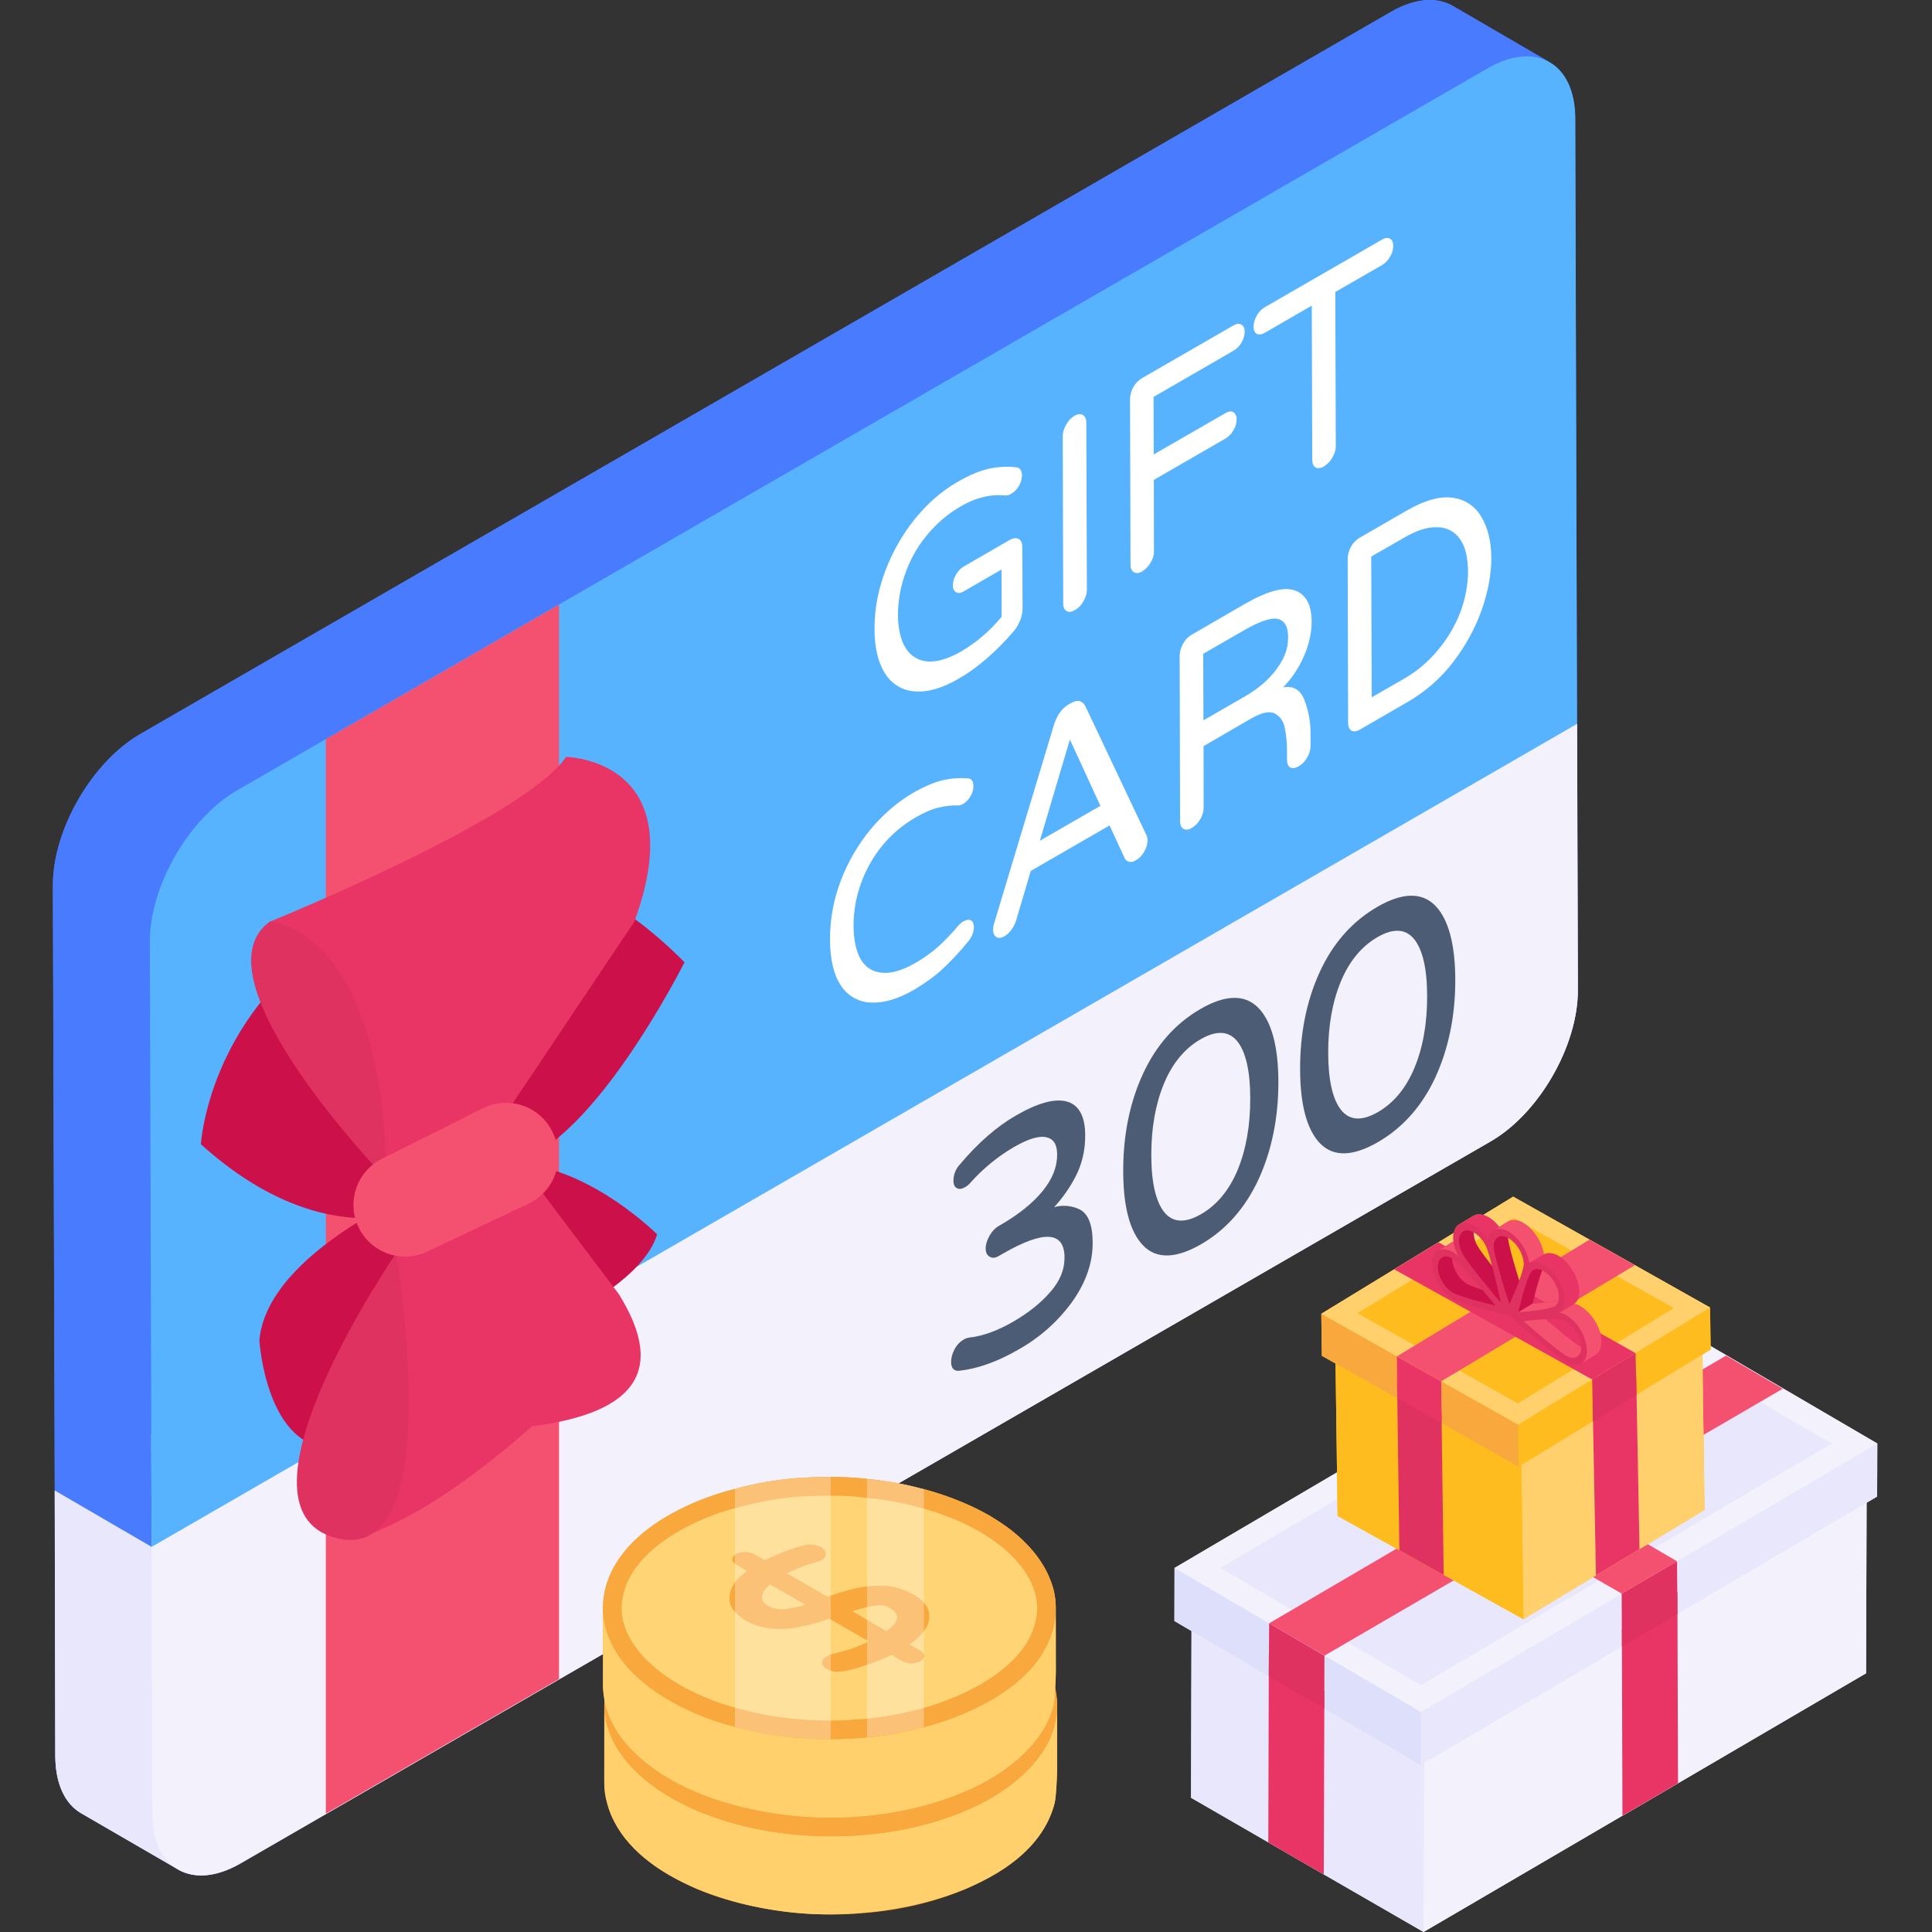 <svg width="32" height="32" viewBox="0 0 32 32" fill="none" xmlns="http://www.w3.org/2000/svg">
<rect x="0" y="0" width="32" height="32" fill="#333333" stroke="none"/>
<g id="Group">
<path id="Vector" d="M26.135 16.399C26.135 17.325 25.488 18.445 24.688 18.905L9.262 27.812L3.982 30.865C3.555 31.112 3.175 31.119 2.908 30.939L1.342 30.032C1.082 29.879 0.922 29.559 0.915 29.099L0.908 24.685L0.875 14.665C0.875 13.739 1.522 12.619 2.328 12.159L23.035 0.199C23.435 -0.035 23.802 -0.055 24.062 0.099L25.608 0.999C25.628 1.012 25.648 1.019 25.662 1.032C25.928 1.179 26.088 1.505 26.088 1.965L26.122 11.992L26.135 16.399Z" fill="#497BFE"/>
<path id="Vector_2" d="M2.511 25.62L0.906 24.687L24.515 11.057L26.12 11.989L2.511 25.62Z" fill="#E3E7F0"/>
<path id="Vector_3" d="M26.135 16.399C26.135 17.326 25.488 18.446 24.688 18.906L3.982 30.866C3.555 31.112 3.175 31.119 2.908 30.939L1.342 30.032C1.082 29.879 0.922 29.559 0.915 29.099L0.908 24.686L2.508 25.619L26.122 11.992L26.135 16.399Z" fill="#E9E7FC"/>
<path id="Vector_4" d="M2.947 30.963L1.343 30.032C1.082 29.88 0.92 29.558 0.918 29.099L0.905 24.688L2.511 25.62L2.523 30.032C2.524 30.49 2.686 30.812 2.947 30.963Z" fill="#E9E7FC"/>
<path id="Vector_5" d="M26.119 11.988L26.133 16.401C26.135 17.323 25.491 18.443 24.689 18.906L3.981 30.862C3.178 31.326 2.525 30.954 2.523 30.032L2.511 25.619L26.119 11.988Z" fill="#F3F1FC"/>
<path id="Vector_6" d="M25.668 1.03C25.404 0.877 25.041 0.898 24.638 1.13L3.931 13.088C3.128 13.551 2.481 14.674 2.483 15.596L2.511 25.62L0.906 24.686L0.877 14.662C0.875 13.74 1.524 12.618 2.326 12.154L23.034 0.198C23.436 -0.034 23.801 -0.055 24.064 0.097L25.668 1.03Z" fill="#497BFE"/>
<path id="Vector_7" d="M24.639 1.132C25.441 0.669 26.089 1.044 26.092 1.965L26.12 11.989L2.511 25.621L2.482 15.597C2.48 14.675 3.128 13.552 3.93 13.089L24.639 1.132Z" fill="#57B3FE"/>
<path id="Vector_8" d="M9.259 10.014V27.81L5.397 30.04V12.243L9.259 10.014Z" fill="#F45170"/>
<path id="Vector_9" d="M7.093 19.966C7.093 19.966 5.451 20.868 3.328 18.953C3.328 18.953 3.495 15.797 7.329 14.686C7.329 14.686 9.009 13.588 11.338 15.938C11.338 15.938 9.825 18.953 8.508 19.247L7.093 19.966Z" fill="#CC104A"/>
<path id="Vector_10" d="M4.471 15.265C4.471 15.265 8.693 13.553 9.375 12.537C9.375 12.537 11.494 12.566 10.507 15.265L8.432 18.363L6.401 19.531L4.471 15.265Z" fill="#E93565"/>
<path id="Vector_11" d="M6.401 19.53C6.401 19.53 3.164 16.192 4.471 15.264C4.471 15.264 6.343 15.35 6.401 19.53V19.53Z" fill="#DF3260"/>
<path id="Vector_12" d="M7.083 19.646C7.083 19.646 4.427 20.706 4.296 22.2C4.296 22.2 4.407 24.054 5.573 23.985L9.52 21.721C9.52 21.721 10.681 21.141 10.884 20.444C10.884 20.444 9.404 18.964 8.011 19.327L7.083 19.646Z" fill="#CC104A"/>
<path id="Vector_13" d="M5.845 25.507C6.797 25.213 7.795 24.518 8.813 23.623C10.427 23.417 11.083 22.769 10.247 21.431L8.813 19.531L6.561 20.761L5.845 25.507Z" fill="#E93565"/>
<path id="Vector_14" d="M6.56 20.76C6.56 20.76 3.666 24.972 5.56 25.473C7.454 25.974 6.56 20.76 6.56 20.76Z" fill="#DF3260"/>
<path id="Vector_15" d="M9.209 18.903L9.219 18.943C9.27 19.136 9.251 19.34 9.167 19.521C9.083 19.703 8.939 19.848 8.759 19.934L7.065 20.736C6.862 20.829 6.631 20.838 6.421 20.763C6.211 20.687 6.039 20.533 5.941 20.332C5.843 20.131 5.828 19.9 5.898 19.688C5.968 19.477 6.118 19.3 6.316 19.198L7.998 18.356C8.112 18.299 8.237 18.268 8.364 18.266C8.491 18.263 8.617 18.289 8.733 18.341C8.849 18.394 8.952 18.471 9.034 18.569C9.117 18.666 9.176 18.78 9.209 18.903Z" fill="#F45170"/>
<path id="Vector_16" d="M18.002 9.77C18.002 9.833 17.982 9.899 17.943 9.962C17.911 10.021 17.863 10.071 17.805 10.105C17.75 10.137 17.703 10.143 17.666 10.121C17.631 10.1 17.61 10.059 17.61 9.997L17.602 7.225C17.602 7.163 17.622 7.099 17.659 7.034C17.69 6.974 17.737 6.923 17.795 6.887C17.849 6.857 17.897 6.851 17.933 6.872C17.973 6.895 17.993 6.939 17.993 6.999L18.002 9.77ZM16.937 10.08C16.937 10.147 16.921 10.215 16.894 10.284C16.865 10.351 16.827 10.414 16.779 10.469C16.488 10.804 16.184 11.066 15.878 11.242C15.607 11.399 15.365 11.469 15.155 11.451C15.055 11.446 14.958 11.417 14.872 11.365C14.786 11.314 14.713 11.242 14.661 11.157C14.544 10.977 14.485 10.728 14.485 10.416C14.483 10.096 14.544 9.774 14.663 9.456C14.784 9.138 14.949 8.848 15.158 8.59C15.367 8.335 15.601 8.13 15.857 7.984C16.061 7.865 16.243 7.791 16.397 7.76C16.549 7.728 16.699 7.723 16.841 7.742C16.863 7.742 16.882 7.755 16.9 7.777C16.919 7.805 16.928 7.838 16.927 7.871C16.926 7.932 16.91 7.992 16.879 8.044C16.848 8.101 16.802 8.148 16.745 8.181C16.718 8.197 16.688 8.207 16.656 8.208C16.534 8.194 16.411 8.202 16.291 8.232C16.171 8.259 16.038 8.313 15.898 8.396C15.703 8.509 15.527 8.659 15.371 8.842C15.214 9.027 15.09 9.238 15.006 9.466C14.919 9.696 14.873 9.94 14.873 10.19C14.875 10.419 14.919 10.603 15.002 10.736C15.04 10.799 15.093 10.852 15.156 10.89C15.219 10.928 15.29 10.951 15.363 10.956C15.521 10.967 15.71 10.912 15.923 10.788C16.177 10.638 16.403 10.444 16.59 10.215L16.588 9.433L15.96 9.796C15.911 9.825 15.868 9.829 15.835 9.808C15.8 9.788 15.782 9.749 15.782 9.694C15.784 9.632 15.802 9.572 15.833 9.519C15.863 9.465 15.906 9.419 15.958 9.386L16.728 8.941C16.785 8.91 16.833 8.906 16.875 8.928C16.913 8.95 16.933 8.996 16.933 9.06L16.937 10.08ZM20.616 5.495C20.614 5.56 20.595 5.622 20.561 5.677C20.53 5.732 20.485 5.778 20.43 5.809L19.107 6.574L19.109 7.527L20.297 6.843C20.348 6.812 20.393 6.808 20.428 6.827C20.463 6.849 20.483 6.89 20.483 6.948C20.481 7.012 20.463 7.074 20.429 7.128C20.397 7.184 20.352 7.23 20.297 7.264L19.111 7.949L19.113 9.129C19.114 9.196 19.094 9.262 19.057 9.318C19.024 9.378 18.976 9.429 18.918 9.464C18.864 9.496 18.819 9.5 18.782 9.478C18.743 9.456 18.725 9.415 18.725 9.353L18.717 6.605C18.719 6.537 18.738 6.47 18.772 6.411C18.805 6.353 18.852 6.303 18.909 6.267L20.43 5.39C20.481 5.361 20.525 5.355 20.561 5.377C20.597 5.396 20.616 5.435 20.616 5.495ZM23.076 4.073C23.076 4.137 23.058 4.2 23.023 4.253C22.992 4.309 22.947 4.356 22.893 4.389L22.117 4.836L22.125 7.391C22.125 7.452 22.105 7.518 22.066 7.582C22.033 7.641 21.985 7.691 21.927 7.726C21.873 7.758 21.826 7.763 21.79 7.742C21.754 7.719 21.735 7.678 21.735 7.615L21.727 5.062L20.947 5.513C20.896 5.542 20.851 5.546 20.816 5.529C20.781 5.509 20.763 5.468 20.763 5.409C20.763 5.349 20.781 5.291 20.816 5.228C20.846 5.172 20.89 5.124 20.945 5.091L22.892 3.968C22.942 3.939 22.987 3.933 23.023 3.953C23.059 3.974 23.076 4.013 23.076 4.073ZM24.539 8.567C24.491 8.48 24.423 8.405 24.34 8.349C24.258 8.293 24.164 8.258 24.066 8.245C23.856 8.213 23.599 8.284 23.301 8.456L22.514 8.91C22.456 8.946 22.408 8.997 22.376 9.057C22.343 9.116 22.324 9.182 22.322 9.249L22.329 11.974C22.329 12.036 22.349 12.079 22.384 12.101C22.423 12.122 22.468 12.116 22.523 12.085L23.308 11.631C23.605 11.461 23.865 11.233 24.073 10.961C24.282 10.687 24.439 10.394 24.545 10.092C24.65 9.792 24.701 9.503 24.701 9.238C24.699 8.974 24.646 8.746 24.539 8.567ZM24.186 10.145C24.1 10.367 23.976 10.578 23.817 10.767C23.66 10.957 23.474 11.114 23.264 11.237L22.72 11.55L22.712 9.218L23.258 8.905C23.468 8.781 23.654 8.725 23.811 8.733C23.885 8.733 23.957 8.751 24.021 8.785C24.086 8.819 24.141 8.869 24.182 8.93C24.27 9.052 24.313 9.232 24.315 9.462C24.315 9.69 24.271 9.92 24.186 10.145ZM18.987 13.83L17.98 11.703C17.972 11.683 17.959 11.665 17.944 11.649C17.928 11.634 17.909 11.623 17.889 11.615C17.847 11.601 17.797 11.611 17.739 11.646L17.699 11.668C17.64 11.703 17.588 11.752 17.549 11.81C17.509 11.87 17.479 11.936 17.457 12.005L16.469 15.284C16.457 15.319 16.45 15.356 16.447 15.393C16.447 15.455 16.467 15.498 16.502 15.52C16.537 15.543 16.586 15.537 16.641 15.504C16.684 15.478 16.721 15.444 16.749 15.402C16.782 15.359 16.808 15.311 16.826 15.26L17.073 14.425L18.378 13.672L18.63 14.219C18.638 14.233 18.648 14.246 18.662 14.256C18.675 14.265 18.69 14.272 18.706 14.275C18.744 14.28 18.782 14.271 18.813 14.249C18.873 14.215 18.921 14.165 18.953 14.104C18.987 14.047 19.006 13.983 19.008 13.917C19.007 13.887 19 13.857 18.987 13.83ZM17.223 13.926L17.721 12.249L18.226 13.347L17.223 13.926ZM16.081 15.244C16.114 15.262 16.129 15.299 16.131 15.351C16.131 15.435 16.098 15.52 16.036 15.594C15.906 15.754 15.766 15.905 15.616 16.046C15.476 16.175 15.314 16.291 15.137 16.395C14.875 16.546 14.635 16.617 14.427 16.605C14.327 16.603 14.23 16.576 14.143 16.527C14.057 16.478 13.983 16.409 13.929 16.325C13.809 16.148 13.748 15.89 13.748 15.562C13.746 15.231 13.806 14.902 13.924 14.593C14.043 14.277 14.211 13.99 14.419 13.737C14.628 13.488 14.866 13.282 15.127 13.13C15.307 13.027 15.469 12.959 15.607 12.925C15.747 12.892 15.889 12.881 16.028 12.892C16.091 12.894 16.123 12.939 16.123 13.025C16.122 13.083 16.105 13.138 16.075 13.187C16.046 13.241 16.003 13.286 15.95 13.316C15.927 13.331 15.9 13.34 15.872 13.341C15.759 13.337 15.645 13.351 15.539 13.378C15.431 13.403 15.307 13.458 15.164 13.54C14.944 13.667 14.755 13.83 14.601 14.021C14.45 14.21 14.333 14.423 14.253 14.652C14.176 14.871 14.137 15.103 14.138 15.336C14.138 15.566 14.179 15.752 14.255 15.888C14.335 16.021 14.452 16.099 14.609 16.112C14.761 16.128 14.951 16.072 15.17 15.945C15.31 15.863 15.439 15.771 15.545 15.675C15.663 15.566 15.774 15.45 15.878 15.326C15.9 15.3 15.926 15.278 15.956 15.262C16.007 15.233 16.049 15.227 16.081 15.244ZM21.252 11.385C21.395 11.239 21.51 11.067 21.592 10.88C21.682 10.677 21.725 10.482 21.725 10.301C21.725 10.021 21.634 9.848 21.45 9.78C21.27 9.716 21 9.786 20.642 9.99L19.731 10.517C19.673 10.552 19.626 10.603 19.595 10.664C19.56 10.722 19.541 10.789 19.539 10.857L19.546 13.604C19.546 13.664 19.566 13.707 19.603 13.729C19.64 13.751 19.687 13.745 19.739 13.713C19.799 13.679 19.847 13.629 19.879 13.569C19.915 13.512 19.935 13.447 19.936 13.38L19.935 12.358L20.726 11.899C20.899 11.8 21.033 11.773 21.116 11.819C21.202 11.866 21.259 11.945 21.28 12.056C21.303 12.167 21.317 12.297 21.317 12.447V12.582C21.317 12.647 21.335 12.69 21.372 12.711C21.407 12.731 21.456 12.724 21.514 12.69C21.572 12.655 21.619 12.606 21.651 12.547C21.686 12.49 21.706 12.424 21.707 12.356V12.149C21.708 11.955 21.672 11.763 21.6 11.582C21.535 11.422 21.419 11.355 21.251 11.385H21.252ZM21.145 11.081C21.019 11.254 20.843 11.406 20.623 11.533L19.933 11.931L19.929 10.829L20.599 10.443C20.869 10.287 21.061 10.223 21.171 10.254C21.28 10.281 21.335 10.382 21.335 10.556C21.337 10.738 21.275 10.907 21.145 11.081Z" fill="white"/>
<path id="Vector_17" d="M18.098 20.585C18.1 20.921 17.981 21.251 17.753 21.57C17.518 21.891 17.217 22.158 16.87 22.352C16.526 22.552 16.193 22.671 15.888 22.704C15.846 22.709 15.814 22.699 15.79 22.676C15.767 22.651 15.753 22.613 15.753 22.557C15.755 22.484 15.775 22.412 15.811 22.348C15.844 22.282 15.895 22.227 15.958 22.189C15.987 22.171 16.021 22.159 16.056 22.154C16.276 22.131 16.524 22.041 16.789 21.887C17.029 21.747 17.234 21.587 17.394 21.402C17.554 21.221 17.632 21.035 17.632 20.827C17.63 20.394 17.29 20.374 16.618 20.76L16.545 20.802C16.486 20.837 16.435 20.842 16.393 20.815C16.349 20.793 16.326 20.746 16.326 20.678C16.326 20.61 16.349 20.541 16.391 20.466C16.426 20.4 16.478 20.344 16.542 20.306L16.57 20.29C16.877 20.113 17.112 19.922 17.273 19.723C17.434 19.523 17.51 19.328 17.51 19.12C17.508 18.955 17.45 18.863 17.332 18.837C17.21 18.808 17.029 18.863 16.792 19C16.524 19.157 16.282 19.355 16.076 19.587C16.051 19.617 16.02 19.643 15.986 19.663C15.932 19.693 15.888 19.701 15.85 19.68C15.811 19.661 15.792 19.619 15.792 19.553C15.793 19.456 15.829 19.362 15.895 19.291C16.195 18.934 16.507 18.66 16.828 18.476C17.187 18.269 17.471 18.189 17.671 18.245C17.871 18.301 17.974 18.49 17.974 18.802C17.976 19.055 17.92 19.286 17.811 19.495C17.716 19.676 17.598 19.844 17.46 19.994C17.6 19.955 17.75 19.968 17.881 20.031C18.023 20.101 18.098 20.287 18.098 20.585ZM19.884 16.712C19.468 16.952 19.146 17.316 18.928 17.794C18.71 18.268 18.602 18.811 18.604 19.401C18.605 19.994 18.717 20.407 18.936 20.631C19.156 20.857 19.479 20.848 19.895 20.608C20.306 20.37 20.627 20.007 20.848 19.528C21.065 19.051 21.175 18.51 21.174 17.917C21.172 17.326 21.059 16.913 20.84 16.691C20.617 16.466 20.296 16.474 19.884 16.712ZM19.286 20.08C19.144 19.905 19.07 19.587 19.069 19.133C19.068 18.682 19.14 18.282 19.28 17.945C19.419 17.612 19.622 17.365 19.885 17.214C20.147 17.062 20.351 17.074 20.492 17.245C20.633 17.42 20.707 17.735 20.708 18.186C20.71 18.64 20.638 19.043 20.498 19.381C20.358 19.714 20.155 19.96 19.894 20.11C19.63 20.262 19.427 20.252 19.286 20.08ZM23.77 14.998C23.547 14.774 23.226 14.782 22.814 15.02C22.398 15.26 22.076 15.624 21.858 16.102C21.64 16.576 21.532 17.119 21.534 17.709C21.535 18.302 21.647 18.716 21.866 18.939C22.086 19.165 22.408 19.157 22.825 18.916C23.236 18.678 23.557 18.316 23.778 17.836C23.995 17.359 24.105 16.819 24.104 16.226C24.102 15.634 23.989 15.22 23.77 14.998ZM22.216 18.389C22.074 18.214 22 17.895 21.999 17.441C21.998 16.99 22.069 16.591 22.21 16.253C22.349 15.92 22.552 15.674 22.815 15.522C23.077 15.371 23.281 15.382 23.422 15.554C23.563 15.729 23.637 16.043 23.638 16.494C23.64 16.948 23.568 17.351 23.427 17.689C23.288 18.023 23.085 18.268 22.824 18.419C22.56 18.571 22.357 18.561 22.216 18.389Z" fill="#4C5C75"/>
<path id="Vector_18" d="M17.475 27.985C17.482 27.865 17.488 27.745 17.488 27.692V26.651C17.488 26.538 17.475 26.425 17.448 26.318C17.422 26.232 17.388 26.145 17.348 26.058C17.228 25.805 17.022 25.558 16.742 25.338C16.635 25.258 16.515 25.178 16.382 25.098C16.248 25.025 16.108 24.951 15.955 24.892C15.948 24.885 15.942 24.885 15.935 24.885C15.728 24.798 15.522 24.725 15.302 24.665C15.282 24.658 15.255 24.658 15.228 24.651C15.168 24.638 15.102 24.625 15.042 24.605C14.828 24.558 14.622 24.525 14.402 24.505C14.362 24.498 14.322 24.491 14.275 24.485C14.115 24.471 13.948 24.465 13.788 24.465H13.755C13.662 24.465 13.562 24.471 13.468 24.471C13.368 24.478 13.275 24.478 13.175 24.485C12.915 24.505 12.662 24.552 12.415 24.605C12.348 24.618 12.282 24.631 12.222 24.651C12.202 24.658 12.188 24.658 12.175 24.665C11.995 24.705 11.835 24.771 11.668 24.831C11.615 24.852 11.548 24.865 11.495 24.892C11.442 24.912 11.388 24.945 11.335 24.965C11.248 25.012 11.162 25.052 11.075 25.098C10.955 25.172 10.848 25.245 10.742 25.325C10.735 25.331 10.728 25.338 10.715 25.338V25.345C10.695 25.358 10.675 25.378 10.655 25.398C10.322 25.678 10.108 25.991 10.028 26.311C10.008 26.385 10.008 26.451 10.002 26.525C9.995 26.565 9.988 26.611 9.988 26.651V27.918C9.988 27.998 10.002 28.078 10.022 28.158C10.015 28.192 10.008 28.225 10.008 28.265V29.525C10.008 29.638 10.022 29.745 10.055 29.858C10.142 30.205 10.375 30.538 10.755 30.831C10.862 30.918 10.982 30.998 11.115 31.072C11.248 31.151 11.388 31.218 11.535 31.285C12.042 31.498 12.622 31.631 13.222 31.685C13.588 31.718 13.955 31.718 14.322 31.685C14.922 31.638 15.495 31.498 16.002 31.285C16.148 31.218 16.288 31.151 16.415 31.072C16.548 30.998 16.668 30.918 16.775 30.831C17.155 30.538 17.382 30.205 17.468 29.858C17.495 29.752 17.508 29.398 17.508 29.298V28.258C17.508 28.172 17.495 28.078 17.475 27.985ZM17.482 28.478V28.431C17.488 28.425 17.488 28.412 17.488 28.405C17.482 28.431 17.482 28.458 17.482 28.478Z" fill="#F9A83D"/>
<path id="Vector_19" d="M17.508 28.254L17.51 29.298C17.51 29.401 17.494 29.756 17.47 29.859C17.122 31.281 14.787 31.827 13.222 31.687C12.008 31.582 10.357 31.029 10.053 29.857C10.024 29.75 10.009 29.639 10.009 29.528L10.011 28.25C10.011 28.353 10.026 28.459 10.053 28.562C10.227 29.234 10.902 29.719 11.537 29.986C12.873 30.563 14.714 30.55 15.999 29.986C16.631 29.726 17.308 29.223 17.47 28.562C17.494 28.46 17.508 28.357 17.508 28.254Z" fill="#FFD06C"/>
<path id="Vector_20" d="M17.466 27.923C17.52 28.135 17.522 28.35 17.469 28.561C17.306 29.226 16.634 29.721 16 29.986C14.68 30.559 12.847 30.553 11.537 29.986C10.898 29.716 10.229 29.233 10.052 28.56C9.997 28.351 9.996 28.132 10.048 27.923C10.329 26.787 11.933 26.201 13.196 26.093C13.562 26.063 13.93 26.063 14.296 26.093C15.545 26.201 17.17 26.78 17.466 27.923Z" fill="#F9A83D"/>
<path id="Vector_21" d="M17.468 28.563C17.313 29.221 16.621 29.73 15.999 29.988C15.78 30.082 15.555 30.159 15.324 30.218C14.821 30.351 14.271 30.416 13.781 30.416C12.922 30.416 12.191 30.258 11.537 29.988C10.893 29.708 10.235 29.238 10.051 28.563C9.995 28.354 9.995 28.134 10.051 27.925C10.25 27.065 11.339 26.473 12.195 26.27C12.517 26.177 12.851 26.122 13.198 26.09C13.39 26.078 13.589 26.072 13.781 26.072C13.948 26.072 14.127 26.078 14.295 26.097C14.326 26.097 14.351 26.103 14.382 26.109C14.704 26.134 15.02 26.19 15.324 26.276C16.184 26.486 17.237 27.062 17.468 27.925C17.524 28.134 17.524 28.354 17.468 28.563Z" fill="#F9A83D"/>
<path id="Vector_22" d="M13.78 30.105C12.967 30.105 12.28 29.958 11.655 29.701C11.106 29.462 10.504 29.053 10.348 28.482C10.307 28.325 10.307 28.16 10.35 28.003C10.521 27.265 11.528 26.745 12.266 26.572C12.579 26.483 12.901 26.425 13.226 26.398C13.404 26.387 13.595 26.381 13.78 26.381C13.936 26.381 14.104 26.387 14.261 26.404L14.358 26.418C14.661 26.441 14.958 26.494 15.238 26.573C15.985 26.757 16.97 27.263 17.168 28.004C17.21 28.163 17.21 28.324 17.168 28.483C17.036 29.04 16.41 29.481 15.88 29.701C15.693 29.784 15.487 29.854 15.245 29.917C14.767 30.041 14.275 30.104 13.78 30.105Z" fill="#FFD475"/>
<path id="Vector_23" d="M15.354 28.579C15.383 28.535 15.402 28.486 15.41 28.433C15.418 28.381 15.414 28.328 15.399 28.277C15.365 28.18 15.286 28.095 15.166 28.026C15.019 27.937 14.853 27.884 14.681 27.873C14.519 27.866 14.356 27.88 14.197 27.913C14.06 27.946 13.906 27.993 13.729 28.055L13.057 27.668C13.211 27.587 13.376 27.525 13.547 27.48L13.627 27.451C13.684 27.417 13.707 27.377 13.701 27.337C13.695 27.297 13.673 27.263 13.627 27.234C13.534 27.187 13.426 27.177 13.325 27.206C13.105 27.264 12.893 27.346 12.691 27.451L12.515 27.348C12.468 27.324 12.415 27.313 12.361 27.314C12.31 27.313 12.259 27.324 12.213 27.348C12.173 27.371 12.151 27.405 12.151 27.433C12.151 27.468 12.173 27.496 12.219 27.525L12.395 27.628C12.27 27.719 12.185 27.81 12.145 27.907C12.121 27.952 12.107 28.002 12.104 28.053C12.101 28.104 12.109 28.156 12.127 28.203C12.173 28.3 12.259 28.38 12.373 28.448C12.515 28.528 12.663 28.573 12.835 28.585C12.988 28.597 13.154 28.585 13.308 28.545C13.439 28.522 13.598 28.477 13.763 28.419L14.413 28.796C14.231 28.881 14.031 28.956 13.815 29.002C13.781 29.01 13.748 29.024 13.718 29.041C13.667 29.07 13.633 29.11 13.638 29.149C13.638 29.189 13.667 29.224 13.718 29.252C13.758 29.275 13.803 29.292 13.861 29.297L14.014 29.286C14.287 29.224 14.55 29.133 14.789 29.018L14.966 29.121C15.012 29.143 15.069 29.161 15.12 29.161C15.172 29.158 15.222 29.144 15.269 29.121C15.309 29.098 15.331 29.064 15.331 29.035C15.331 29.002 15.308 28.973 15.269 28.95L15.086 28.841C15.195 28.777 15.287 28.687 15.354 28.579ZM12.749 28.209C12.669 28.157 12.629 28.106 12.647 28.038C12.658 27.976 12.703 27.912 12.777 27.849L13.359 28.186C13.228 28.226 13.108 28.249 13.017 28.26C12.924 28.271 12.831 28.253 12.749 28.209ZM14.704 28.625L14.14 28.294C14.282 28.249 14.413 28.214 14.51 28.203C14.613 28.186 14.687 28.198 14.75 28.237C14.869 28.305 14.989 28.419 14.704 28.625Z" fill="#F9A83D"/>
<path id="Vector_24" d="M17.486 26.645L17.488 27.689C17.488 27.793 17.473 28.147 17.448 28.25C17.286 28.91 16.601 29.419 15.977 29.675C14.277 30.411 11.915 30.155 10.734 29.223C10.355 28.932 10.121 28.595 10.031 28.248C10.002 28.141 9.988 28.03 9.987 27.919L9.989 26.641C9.989 26.744 10.005 26.849 10.031 26.953C10.327 28.091 11.951 28.677 13.199 28.781C13.566 28.814 13.935 28.814 14.302 28.781C15.505 28.681 17.164 28.113 17.447 26.953C17.473 26.851 17.486 26.748 17.486 26.645Z" fill="#FFD06C"/>
<path id="Vector_25" d="M16.38 25.1C16.854 25.373 17.307 25.787 17.444 26.316C17.499 26.528 17.5 26.743 17.448 26.954C17.162 28.12 15.493 28.682 14.302 28.783C13.935 28.814 13.567 28.814 13.2 28.783C11.961 28.677 10.332 28.101 10.031 26.953C9.976 26.744 9.974 26.525 10.026 26.316C10.313 25.156 11.95 24.59 13.175 24.486C13.541 24.455 13.909 24.455 14.275 24.486C14.999 24.549 15.762 24.744 16.38 25.1Z" fill="#F9A83D"/>
<path id="Vector_26" d="M17.445 26.954C17.237 27.838 16.176 28.379 15.302 28.609C14.998 28.689 14.681 28.745 14.36 28.776C14.341 28.776 14.322 28.782 14.304 28.782C14.124 28.795 13.944 28.807 13.759 28.807C13.572 28.807 13.387 28.801 13.201 28.782C12.853 28.755 12.509 28.694 12.172 28.602C11.308 28.392 10.263 27.816 10.028 26.954C9.972 26.745 9.972 26.525 10.028 26.316C10.228 25.456 11.311 24.866 12.172 24.662C12.494 24.568 12.829 24.513 13.176 24.482C13.368 24.47 13.566 24.463 13.759 24.463C13.925 24.463 14.105 24.47 14.273 24.488C14.304 24.488 14.329 24.494 14.36 24.5C14.682 24.525 14.998 24.58 15.302 24.668C15.605 24.741 16.041 24.901 16.38 25.101C16.854 25.372 17.304 25.788 17.445 26.316C17.501 26.525 17.501 26.745 17.445 26.954Z" fill="#F9A83D"/>
<path id="Vector_27" d="M13.759 28.498C13.583 28.498 13.407 28.492 13.232 28.475C12.902 28.449 12.576 28.392 12.257 28.305C11.514 28.125 10.53 27.618 10.327 26.873C10.285 26.717 10.286 26.552 10.328 26.396C10.5 25.654 11.504 25.139 12.244 24.963C12.557 24.875 12.879 24.817 13.204 24.791C13.382 24.779 13.574 24.773 13.759 24.773C13.915 24.773 14.083 24.779 14.239 24.796L14.336 24.809C14.639 24.833 14.936 24.885 15.216 24.966C15.458 25.025 15.677 25.11 15.841 25.177C16.378 25.401 16.997 25.835 17.146 26.397C17.189 26.555 17.189 26.717 17.146 26.875C16.971 27.621 15.98 28.111 15.223 28.309C14.93 28.386 14.632 28.44 14.33 28.469C14.11 28.485 13.938 28.498 13.759 28.498Z" fill="#FFD475"/>
<path id="Vector_28" d="M15.332 26.972C15.361 26.928 15.38 26.878 15.388 26.826C15.396 26.773 15.393 26.72 15.378 26.669C15.343 26.573 15.264 26.487 15.144 26.419C14.997 26.329 14.831 26.277 14.659 26.265C14.497 26.259 14.334 26.272 14.175 26.305C14.038 26.339 13.884 26.385 13.708 26.447L13.034 26.06C13.189 25.98 13.354 25.917 13.525 25.871L13.605 25.843C13.662 25.809 13.685 25.769 13.678 25.729C13.673 25.689 13.65 25.655 13.605 25.627C13.511 25.579 13.403 25.569 13.302 25.598C13.083 25.656 12.871 25.739 12.67 25.843L12.493 25.741C12.445 25.717 12.393 25.705 12.34 25.706C12.288 25.705 12.237 25.716 12.191 25.741C12.151 25.763 12.128 25.797 12.128 25.826C12.128 25.86 12.151 25.889 12.197 25.917L12.374 26.02C12.248 26.111 12.162 26.202 12.123 26.299C12.099 26.345 12.086 26.395 12.083 26.445C12.08 26.497 12.088 26.548 12.106 26.595C12.151 26.693 12.237 26.772 12.351 26.841C12.493 26.921 12.642 26.966 12.812 26.977C12.966 26.989 13.132 26.977 13.286 26.937C13.416 26.915 13.576 26.869 13.742 26.812L14.391 27.188C14.209 27.274 14.01 27.348 13.793 27.393C13.759 27.402 13.726 27.416 13.696 27.433C13.644 27.462 13.61 27.502 13.616 27.542C13.616 27.582 13.644 27.615 13.696 27.644C13.736 27.667 13.782 27.684 13.838 27.69L13.992 27.679C14.266 27.616 14.528 27.525 14.768 27.411L14.944 27.513C14.99 27.536 15.047 27.553 15.098 27.553C15.149 27.55 15.2 27.537 15.246 27.513C15.286 27.491 15.309 27.456 15.309 27.428C15.309 27.393 15.286 27.365 15.246 27.342L15.064 27.234C15.173 27.17 15.265 27.08 15.332 26.972ZM12.727 26.601C12.647 26.55 12.607 26.499 12.624 26.43C12.636 26.367 12.681 26.305 12.756 26.242L13.337 26.579C13.206 26.619 13.086 26.641 12.995 26.652C12.903 26.663 12.809 26.645 12.727 26.601ZM14.682 27.017L14.118 26.687C14.26 26.641 14.391 26.607 14.488 26.595C14.591 26.579 14.665 26.59 14.728 26.63C14.848 26.698 14.968 26.812 14.682 27.017V27.017Z" fill="#F9A83D"/>
<g id="Group_2" opacity="0.3">
<path id="Vector_29" d="M13.759 24.463V28.807C13.573 28.807 13.387 28.801 13.201 28.782C12.854 28.755 12.509 28.694 12.173 28.602V24.662C12.495 24.568 12.829 24.513 13.177 24.482C13.369 24.47 13.567 24.463 13.759 24.463ZM15.302 24.668V28.609C14.999 28.689 14.682 28.745 14.36 28.776V24.5C14.683 24.525 14.999 24.58 15.302 24.668Z" fill="white"/>
</g>
<path id="Vector_30" d="M31.094 23.909L27.013 21.523L23.695 23.475L23.694 23.475L22.757 24.025L22.758 24.027L19.454 25.97L19.452 26.849L19.735 27.015L19.727 29.777L21.007 30.515L21.926 31.047L23.578 32L26.873 30.073V30.076L27.794 29.538V29.537L30.908 27.715L30.917 24.89L31.091 24.788L31.094 23.909Z" fill="#E9E7FC"/>
<path id="Vector_31" d="M30.919 24.049L30.908 27.715L23.578 32L23.59 28.333L30.919 24.049Z" fill="#F3F1FC"/>
<path id="Vector_32" d="M23.59 28.333L23.578 31.999L19.727 29.776L19.738 26.109L23.59 28.333Z" fill="#E9E7FC"/>
<path id="Vector_33" d="M31.094 23.908L31.091 24.787L23.532 29.234L23.535 28.355L31.094 23.908Z" fill="#E9E7FC"/>
<path id="Vector_34" d="M23.535 28.356L23.533 29.235L19.452 26.849L19.454 25.971L23.535 28.356Z" fill="#DEDFFB"/>
<path id="Vector_35" d="M31.094 23.909L23.535 28.355L19.454 25.97L27.013 21.523L31.094 23.909Z" fill="#F3F1FC"/>
<path id="Vector_36" d="M20.212 25.97L27.013 21.969L30.336 23.911L23.535 27.911L20.212 25.97Z" fill="#E9E7FC"/>
<path id="Vector_37" d="M21.598 27.464H21.266V27.398H21.016L21.007 30.516L21.926 31.047L21.936 28.01H21.599L21.598 27.464Z" fill="#E93565"/>
<path id="Vector_38" d="M21.937 27.423L21.934 28.301L21.015 27.763L21.021 26.887L21.937 27.423Z" fill="#DF3260"/>
<path id="Vector_39" d="M29.528 23.002L21.939 27.422L21.021 26.887L28.589 22.453L29.528 23.002Z" fill="#F45170"/>
<path id="Vector_40" d="M27.201 26.436H27.533V26.371H27.783L27.793 29.537L26.873 30.074L26.863 26.982H27.201V26.436Z" fill="#E93565"/>
<path id="Vector_41" d="M26.86 26.395L26.864 27.273L27.784 26.735L27.777 25.859L26.86 26.395Z" fill="#DF3260"/>
<path id="Vector_42" d="M22.757 24.025L26.861 26.396L27.777 25.86L23.694 23.475L22.757 24.025Z" fill="#F45170"/>
<path id="Vector_43" d="M28.198 22.435L28.334 22.351L28.324 21.656L27.078 20.954L26.328 20.532L25.063 19.82L24.563 20.125C24.523 20.112 24.48 20.111 24.439 20.122C24.427 20.125 24.416 20.131 24.405 20.137L24.165 20.282C24.175 20.276 24.186 20.27 24.198 20.266C24.135 20.287 24.099 20.346 24.083 20.418L23.825 20.576L23.7 20.652L21.885 21.76L21.894 22.456L22.121 22.584L22.155 25.108L23.177 25.676L23.912 26.084L25.232 26.818L26.433 26.094L27.154 25.659L28.232 25.009L28.198 22.435Z" fill="#FEBC1F"/>
<path id="Vector_44" d="M28.189 21.77L28.232 25.009L25.232 26.819L25.189 23.579L28.189 21.77Z" fill="#FFD06C"/>
<path id="Vector_45" d="M25.188 23.579L25.232 26.819L22.155 25.109L22.111 21.869L25.188 23.579Z" fill="#FEBC1F"/>
<path id="Vector_46" d="M28.324 21.656L28.334 22.352L25.155 24.292L25.145 23.596L28.324 21.656Z" fill="#FEBC1F"/>
<path id="Vector_47" d="M25.145 23.597L25.155 24.293L21.894 22.457L21.885 21.762L25.145 23.597Z" fill="#F9A83D"/>
<path id="Vector_48" d="M28.324 21.656L25.145 23.596L21.885 21.76L25.063 19.82L28.324 21.656Z" fill="#FFD06C"/>
<path id="Vector_49" d="M22.484 21.75L25.07 20.172L27.724 21.666L25.14 23.245L22.484 21.75Z" fill="#FEBC1F"/>
<path id="Vector_50" d="M23.601 22.916L23.338 22.921L23.338 22.869L23.14 22.872L23.178 25.678L23.912 26.087L23.875 23.344L23.608 23.349L23.601 22.916Z" fill="#DF3260"/>
<path id="Vector_51" d="M23.87 22.879L23.878 23.573L23.143 23.16L23.137 22.467L23.87 22.879Z" fill="#E93565"/>
<path id="Vector_52" d="M27.078 20.956L23.87 22.879L23.137 22.466L26.327 20.533L27.078 20.956Z" fill="#F45170"/>
<path id="Vector_53" d="M26.641 22.876L26.904 22.872V22.82L27.101 22.816L27.155 25.659L26.434 26.094L26.381 23.312L26.648 23.308L26.641 22.876Z" fill="#E93565"/>
<path id="Vector_54" d="M26.371 22.848L26.384 23.543L27.106 23.105L27.09 22.412L26.371 22.848Z" fill="#DF3260"/>
<path id="Vector_55" d="M23.092 21.024L26.37 22.848L27.09 22.412L23.826 20.576L23.092 21.024Z" fill="#E93565"/>
<path id="Vector_56" d="M26.175 21.638C26.162 21.624 26.142 21.618 26.128 21.611C26.115 21.604 26.095 21.604 26.068 21.598C26.075 21.591 26.082 21.591 26.088 21.584C26.202 21.478 26.168 21.218 26.015 20.998C25.962 20.916 25.891 20.848 25.808 20.798C25.722 20.751 25.635 20.744 25.568 20.778C25.542 20.571 25.395 20.351 25.222 20.251C25.128 20.198 25.042 20.198 24.982 20.231L24.828 20.324C24.782 20.256 24.721 20.198 24.648 20.158C24.575 20.118 24.502 20.104 24.442 20.124C24.428 20.124 24.415 20.131 24.408 20.138L24.202 20.264C24.095 20.298 24.062 20.418 24.082 20.564C24.068 20.571 24.062 20.571 24.055 20.571L23.822 20.718C23.768 20.744 23.728 20.804 23.722 20.891C23.702 21.091 23.835 21.364 24.022 21.498C24.035 21.498 24.042 21.504 24.055 21.511C24.275 21.638 24.935 21.771 24.995 21.784L25.008 21.791C25.075 21.851 25.735 22.451 25.955 22.571C25.968 22.578 25.982 22.584 25.988 22.584C26.075 22.624 26.142 22.611 26.195 22.571C26.195 22.578 26.188 22.584 26.188 22.584L26.428 22.438C26.502 22.398 26.535 22.298 26.522 22.164C26.495 21.958 26.342 21.731 26.175 21.638ZM24.295 21.264C24.288 21.258 24.282 21.258 24.275 21.251C24.148 21.158 24.055 20.984 24.055 20.844H24.062C24.068 20.851 24.082 20.858 24.088 20.864C24.162 20.911 24.348 21.124 24.548 21.358C24.442 21.324 24.348 21.291 24.295 21.264ZM24.455 20.611C24.425 20.549 24.409 20.48 24.408 20.411C24.482 20.451 24.562 20.531 24.608 20.631C24.642 20.684 24.675 20.818 24.715 20.971C24.588 20.811 24.488 20.678 24.455 20.611ZM25.162 21.218C25.068 20.904 24.982 20.598 24.975 20.504H24.988C25.122 20.584 25.235 20.771 25.242 20.931C25.242 20.984 25.208 21.091 25.162 21.218ZM25.542 21.044C25.548 21.051 25.555 21.044 25.568 21.051C25.622 21.084 25.675 21.131 25.722 21.198C25.802 21.311 25.835 21.444 25.815 21.538C25.688 21.564 25.528 21.584 25.382 21.591C25.428 21.398 25.488 21.184 25.542 21.044ZM26.188 22.311C26.082 22.251 25.842 22.051 25.602 21.851C25.735 21.844 25.848 21.851 25.902 21.871C25.915 21.878 25.922 21.878 25.935 21.884C26.062 21.958 26.168 22.124 26.188 22.278V22.311Z" fill="#E93565"/>
<path id="Vector_57" d="M25.012 21.482L24.772 21.628C24.502 21.565 24.179 21.478 24.057 21.41C24.049 21.406 24.042 21.401 24.035 21.396C23.897 21.3 23.798 21.102 23.813 20.956C23.82 20.895 23.845 20.853 23.882 20.83L24.122 20.686C24.085 20.707 24.06 20.75 24.054 20.811C24.038 20.957 24.138 21.155 24.275 21.251C24.282 21.256 24.29 21.261 24.297 21.265C24.418 21.332 24.742 21.42 25.012 21.482Z" fill="#CC104A"/>
<path id="Vector_58" d="M25.099 21.435L24.859 21.581C24.593 21.267 24.279 20.882 24.218 20.759C24.138 20.601 24.147 20.446 24.233 20.395L24.473 20.25C24.387 20.301 24.379 20.457 24.458 20.614C24.52 20.737 24.833 21.123 25.099 21.435Z" fill="#CC104A"/>
<path id="Vector_59" d="M24.164 20.283L24.405 20.138C24.415 20.131 24.427 20.126 24.439 20.122C24.501 20.102 24.575 20.116 24.649 20.158C24.735 20.206 24.821 20.29 24.887 20.398L24.647 20.542C24.581 20.435 24.494 20.35 24.408 20.302C24.335 20.261 24.261 20.247 24.199 20.267C24.187 20.271 24.175 20.276 24.164 20.283Z" fill="#E93565"/>
<path id="Vector_60" d="M26.36 22.328L26.12 22.474C26.082 22.496 26.032 22.498 25.974 22.474C25.967 22.471 25.96 22.468 25.952 22.464C25.831 22.396 25.504 22.122 25.232 21.884L25.472 21.738C25.744 21.978 26.071 22.251 26.192 22.318C26.2 22.322 26.207 22.326 26.214 22.33C26.272 22.353 26.322 22.351 26.36 22.328Z" fill="#F45170"/>
<path id="Vector_61" d="M24.808 20.492L25.048 20.348C25.004 20.374 24.977 20.43 24.978 20.508C24.98 20.621 25.117 21.078 25.24 21.46L25 21.605C24.876 21.223 24.74 20.765 24.738 20.653C24.737 20.574 24.764 20.519 24.808 20.492Z" fill="#CC104A"/>
<path id="Vector_62" d="M25.63 20.893C25.623 20.897 25.616 20.902 25.61 20.907C25.55 20.963 25.454 21.302 25.384 21.593L25.144 21.738C25.214 21.447 25.31 21.108 25.37 21.053C25.376 21.047 25.383 21.042 25.39 21.037L25.63 20.893Z" fill="#CC104A"/>
<path id="Vector_63" d="M25.998 21.489L25.758 21.634C25.674 21.684 25.388 21.721 25.142 21.739L25.383 21.595C25.628 21.576 25.915 21.54 25.998 21.489ZM24.741 20.381L24.98 20.235C25.043 20.198 25.128 20.202 25.224 20.256C25.396 20.352 25.542 20.575 25.57 20.777L25.33 20.922C25.301 20.72 25.157 20.496 24.984 20.4C24.889 20.347 24.802 20.344 24.741 20.381ZM26.428 22.441L26.188 22.586C26.259 22.544 26.296 22.446 26.28 22.314C26.255 22.104 26.105 21.876 25.934 21.781C25.902 21.762 25.866 21.749 25.829 21.743L26.069 21.599C26.106 21.605 26.142 21.618 26.174 21.637C26.345 21.732 26.495 21.959 26.52 22.169C26.536 22.302 26.498 22.399 26.427 22.442L26.428 22.441ZM24.163 20.75C24.157 20.759 24.145 20.756 24.142 20.747C24.123 20.703 24.133 20.642 24.139 20.595C24.141 20.581 24.142 20.565 24.146 20.549C24.114 20.549 24.082 20.557 24.055 20.573L23.814 20.719C23.877 20.681 23.963 20.686 24.057 20.738C24.096 20.76 24.131 20.786 24.163 20.817L24.17 20.812L24.169 20.733C24.167 20.739 24.165 20.744 24.163 20.75Z" fill="#F45170"/>
<path id="Vector_64" d="M26.279 22.313C26.307 22.541 26.176 22.663 25.987 22.586C25.977 22.582 25.967 22.576 25.957 22.571C25.737 22.449 25.073 21.852 25.007 21.793L24.997 21.787C24.932 21.773 24.274 21.636 24.055 21.514C24.044 21.508 24.034 21.502 24.024 21.495C23.835 21.362 23.698 21.091 23.72 20.89C23.739 20.704 23.886 20.642 24.057 20.736C24.095 20.758 24.131 20.785 24.162 20.816C24.156 20.805 24.15 20.794 24.144 20.783C24.025 20.547 24.05 20.316 24.199 20.267C24.261 20.247 24.335 20.261 24.408 20.302C24.495 20.35 24.581 20.435 24.647 20.542C24.67 20.367 24.811 20.303 24.983 20.399C25.157 20.495 25.301 20.719 25.329 20.921C25.393 20.886 25.479 20.897 25.565 20.945C25.638 20.986 25.713 21.054 25.777 21.145C25.929 21.361 25.96 21.623 25.846 21.73C25.841 21.735 25.835 21.739 25.829 21.743C25.866 21.748 25.901 21.761 25.933 21.78C26.105 21.875 26.254 22.102 26.279 22.313ZM24.217 20.759C24.279 20.882 24.593 21.267 24.859 21.58C24.779 21.206 24.672 20.753 24.61 20.631C24.566 20.539 24.497 20.462 24.41 20.409C24.356 20.38 24.302 20.369 24.257 20.384C24.149 20.419 24.131 20.587 24.217 20.759ZM25.369 21.053C25.309 21.108 25.213 21.447 25.142 21.738C25.404 21.718 25.712 21.678 25.771 21.623C25.854 21.546 25.831 21.354 25.721 21.197C25.681 21.138 25.628 21.088 25.567 21.052C25.491 21.01 25.417 21.008 25.369 21.052V21.053ZM25.974 22.474C26.111 22.53 26.207 22.44 26.187 22.275C26.176 22.196 26.147 22.12 26.103 22.053C26.059 21.986 26.002 21.929 25.934 21.887C25.924 21.881 25.913 21.876 25.903 21.872C25.805 21.831 25.489 21.852 25.232 21.882C25.504 22.122 25.831 22.395 25.952 22.462C25.959 22.466 25.967 22.47 25.974 22.474ZM24.057 21.409C24.178 21.477 24.502 21.564 24.772 21.627C24.51 21.307 24.189 20.933 24.091 20.864C24.081 20.857 24.07 20.85 24.059 20.844C23.934 20.775 23.827 20.82 23.813 20.955C23.797 21.102 23.897 21.299 24.035 21.395C24.041 21.4 24.048 21.404 24.057 21.409ZM25 21.604C25.115 21.355 25.241 21.044 25.24 20.931C25.234 20.845 25.208 20.762 25.163 20.688C25.119 20.614 25.058 20.551 24.985 20.506C24.847 20.429 24.736 20.495 24.738 20.652C24.739 20.765 24.876 21.222 25 21.604Z" fill="#DF3260"/>
<path id="Vector_65" d="M25.329 20.921L25.569 20.776C25.634 20.741 25.719 20.752 25.806 20.8C25.879 20.841 25.954 20.91 26.017 21C26.17 21.215 26.201 21.477 26.086 21.585C26.081 21.59 26.075 21.594 26.069 21.598L25.829 21.742C25.835 21.738 25.841 21.734 25.846 21.73C25.96 21.623 25.93 21.361 25.777 21.144C25.722 21.063 25.65 20.995 25.565 20.945C25.478 20.897 25.394 20.886 25.329 20.921Z" fill="#E93565"/>
</g>
</svg>
